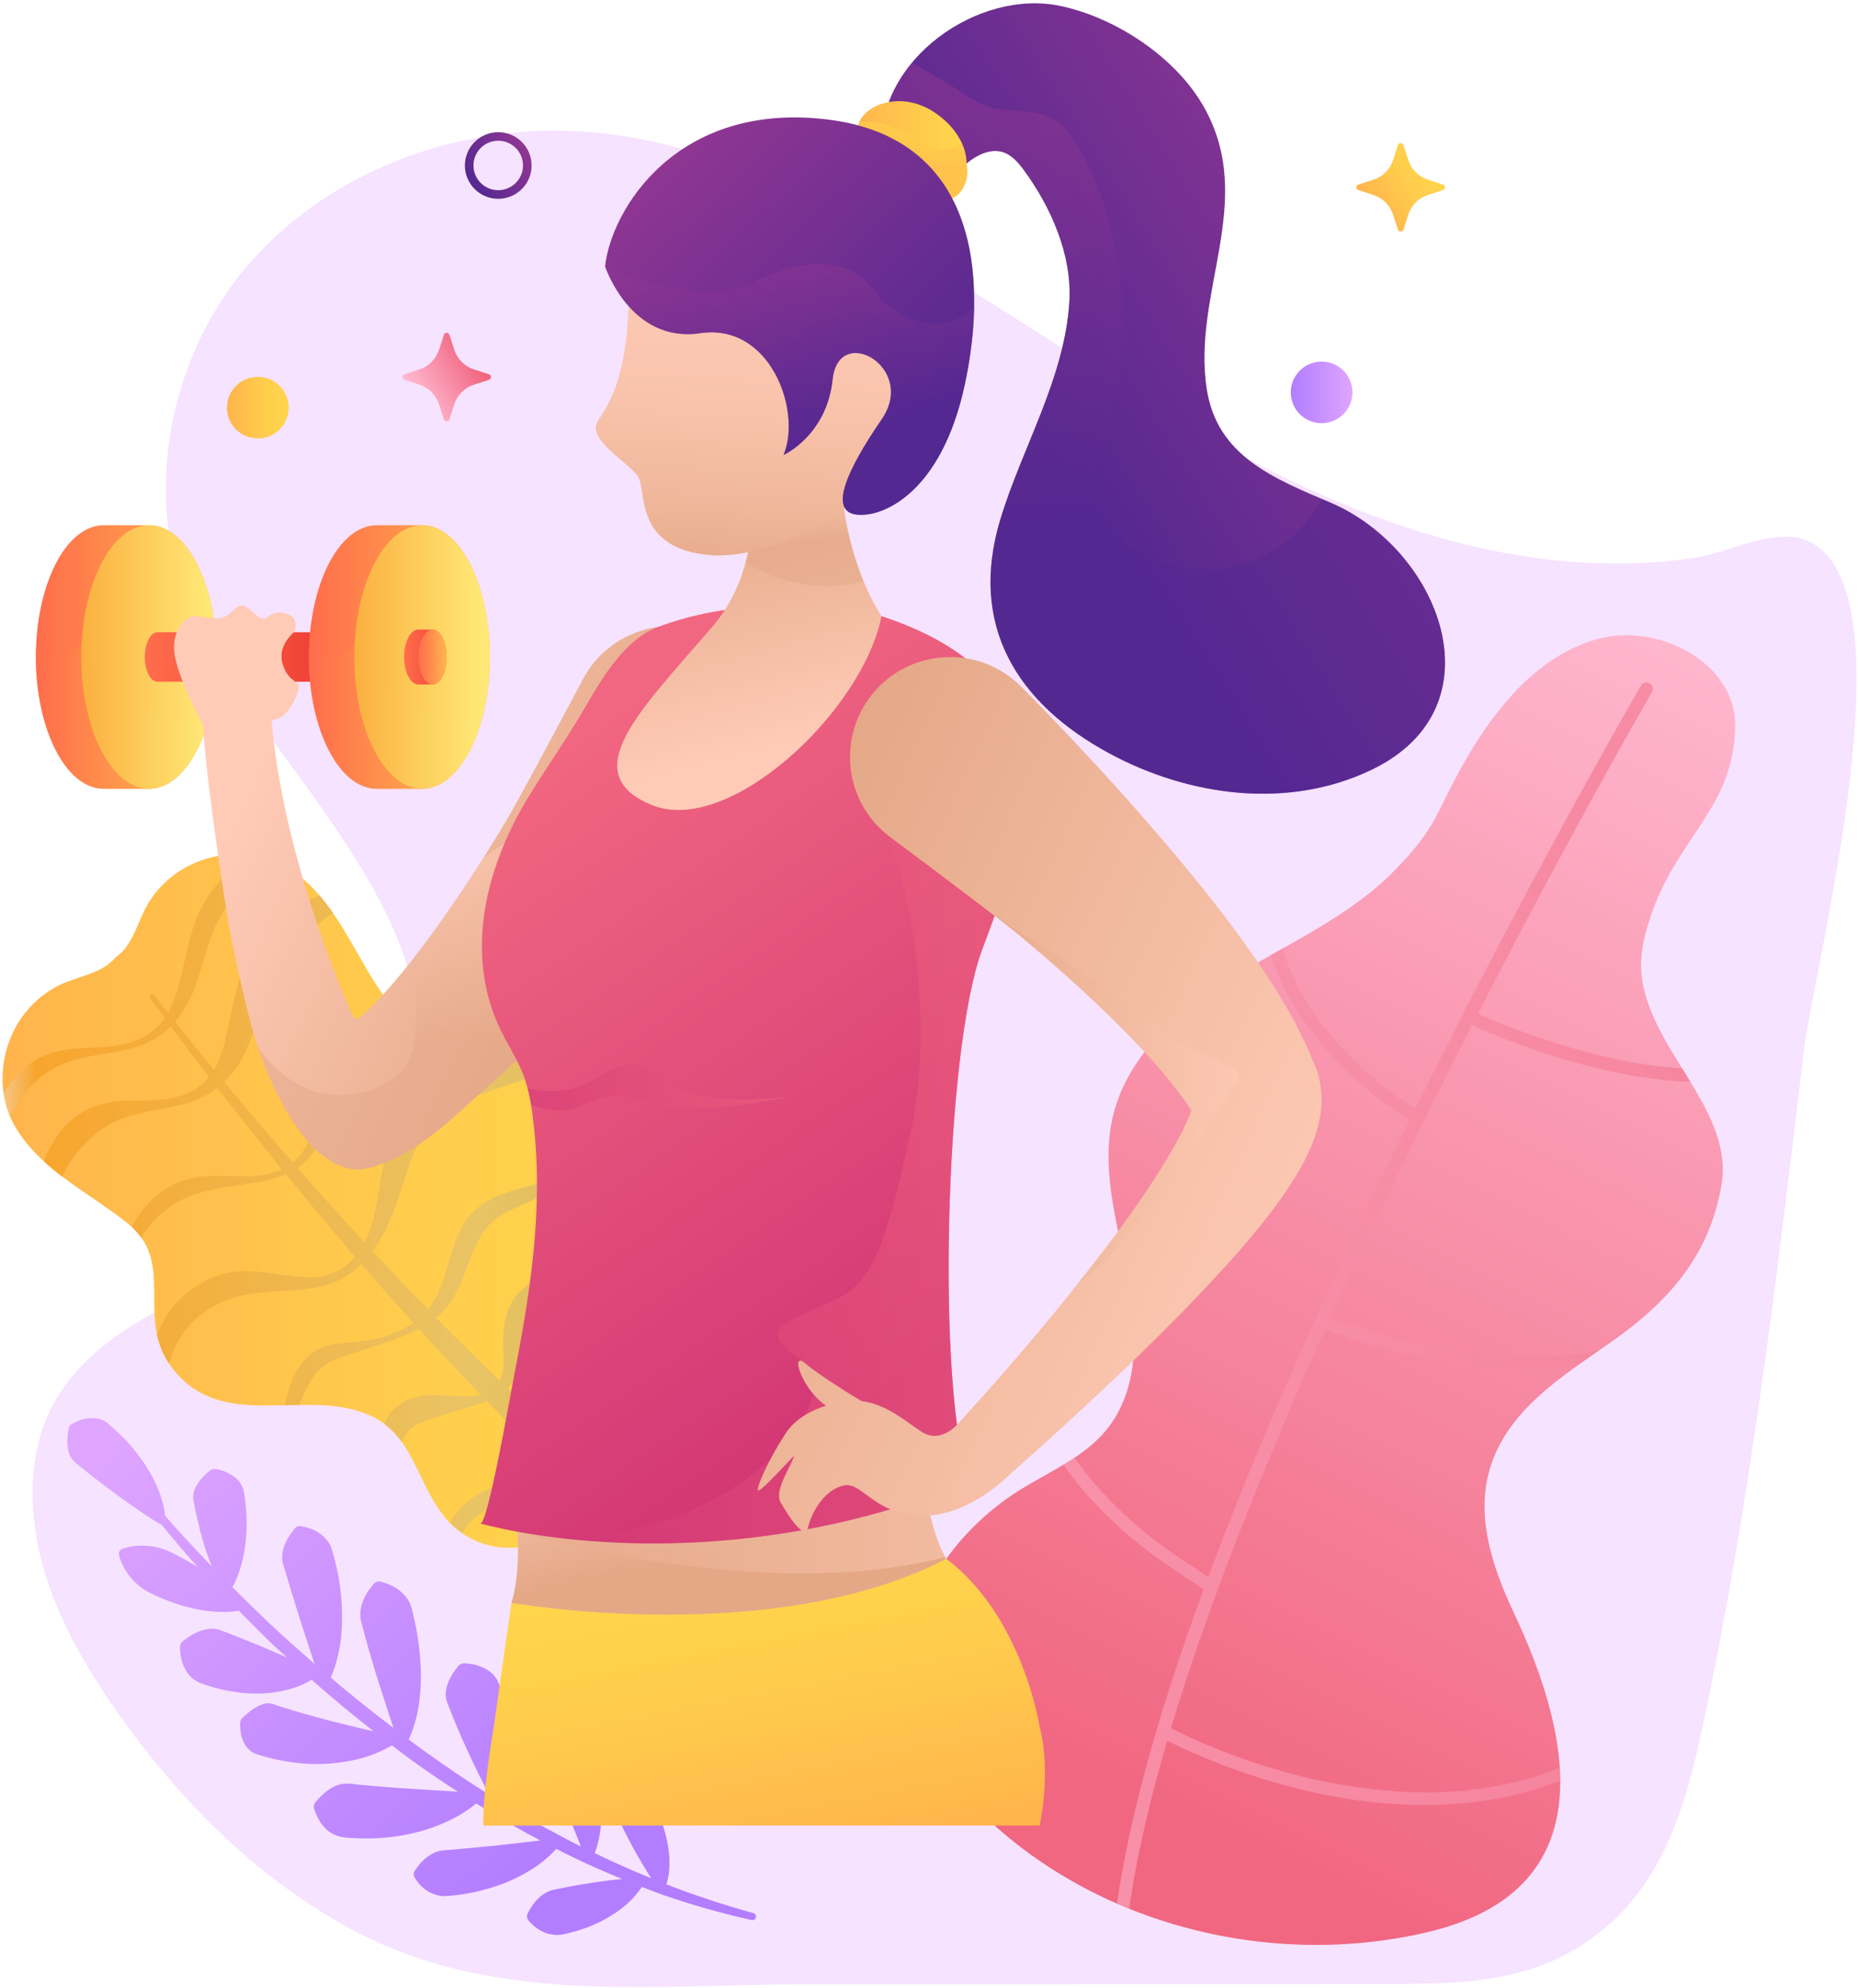 <svg width="486" height="520" viewBox="0 0 486 520" fill="none" xmlns="http://www.w3.org/2000/svg">
<g id="anim-set 1">
<g id="hero 1">
<g id="bottom-shape">
<path id="Vector 3" d="M337.098 125.442C299.192 107.142 265.388 81.454 228.693 60.841C206.442 48.346 182.626 37.571 157.244 34.819C123.189 31.13 87.026 43.438 64.776 69.439C42.525 95.429 36.315 135.04 52.419 165.219C74.67 206.946 138.291 257.905 94.739 309.334C67.896 341.024 7.458 339.43 8.543 392.057C8.961 412.201 18.802 430.959 30.377 447.466C46.23 470.059 66.091 490.266 90.199 503.73C127.917 524.791 168.954 519.08 210.387 519.059C261.286 519.028 312.175 518.997 363.074 518.965C376.548 518.955 390.355 518.893 402.984 514.193C412.22 510.754 420.517 504.866 426.81 497.3C437.905 483.961 442.246 466.422 445.826 449.456C457.932 391.994 464.873 333.594 471.782 275.288C474.547 251.996 501.39 151.557 471.886 141.126C463.839 138.281 452.046 144.44 444.052 145.753C432.05 147.722 419.797 147.837 407.711 146.649C383.133 144.21 359.234 136.134 337.098 125.442Z" fill="#F6E3FF"/>
</g>
<g id="yellow-leaf">
<path id="Vector 4" d="M99.509 259.229C92.433 248.828 87.726 236.052 77.3 228.32C69.357 222.442 58.389 221.994 49.643 226.34C45.124 228.58 41.335 232.029 38.736 236.354C35.981 240.94 34.917 247.192 30.262 250.402C26.682 254.768 20.347 255.321 15.546 257.686C11.027 259.916 7.27 263.408 4.661 267.722C-0.39 276.08 -0.839 287.022 4.379 295.411C11.246 306.426 23.603 312.147 33.414 320.036C46.877 330.874 34.113 345.766 46.334 359.418C58.555 373.069 77.279 364.555 92.934 368.859C108.588 373.163 107.931 387.169 117.136 397.84C135.484 416.609 160.782 391.859 160.782 391.859C160.782 391.859 187.562 368.703 170.321 348.913C160.417 338.878 146.39 338.388 143.374 322.464C140.357 306.53 150.377 288.596 137.748 275.319C125.13 262.022 109.225 273.506 99.509 259.229Z" fill="url(#paint0_linear)"/>
<path id="Vector 5" d="M197.226 414.628L197.164 414.586C181.728 405.041 167.253 393.702 153.299 381.77L148.728 377.737C149.041 377.154 149.364 376.56 149.667 375.976C151.671 372.058 153.654 368.598 156.586 366.191C159.498 363.742 163.297 362.397 167.294 360.761C169.288 359.938 171.344 359.073 173.337 358.02C173.921 357.718 174.506 357.406 175.09 357.072C174.621 355.634 173.995 354.206 173.16 352.779C170.644 353.821 168.014 354.717 165.322 355.707C163.287 356.478 161.189 357.291 159.133 358.427C157.087 359.542 155.063 360.928 153.33 362.658C151.598 364.377 150.178 366.399 149.208 368.556C148.206 370.682 147.674 372.881 147.079 374.965C146.985 375.32 146.859 375.653 146.765 375.997L142.967 372.641L132.885 363.2C132.874 363.189 132.864 363.179 132.854 363.168C134.064 361.855 134.993 360.282 135.661 358.698C136.611 356.489 137.216 354.248 137.707 352.174C138.228 350.1 138.573 348.141 139.23 346.62C139.877 345.067 140.702 344.087 141.735 343.4C142.727 342.67 143.979 342.274 145.753 341.941C147.496 341.597 149.636 341.42 151.973 340.951C153.142 340.721 154.374 340.409 155.605 339.929C156.002 339.773 156.378 339.585 156.753 339.408C153.935 337.71 151.264 335.948 149.03 333.656C147.642 333.677 146.15 333.708 144.501 333.916C143.259 334.083 141.933 334.364 140.587 334.875C139.241 335.386 137.884 336.146 136.757 337.157C136.465 337.397 136.172 337.637 135.901 337.887L135.16 338.762L134.45 339.648C134.221 339.95 134.075 340.284 133.887 340.596C133.125 341.868 132.687 343.202 132.342 344.463C131.038 349.558 131.925 353.737 131.622 357.604C131.518 358.854 131.225 360.063 130.683 361.126C128.074 358.646 125.506 356.113 122.949 353.581C119.985 350.621 116.979 347.703 114.068 344.692C115.717 343.327 117.23 341.69 118.357 339.846C119.735 337.668 120.684 335.334 121.551 333.083C123.252 328.581 124.734 324.266 127.239 321.234C128.46 319.702 130.015 318.524 131.904 317.43C133.793 316.367 135.922 315.46 138.103 314.46C139.69 313.731 141.318 312.959 142.883 312.001C142.946 310.896 143.029 309.781 143.134 308.666C141.13 309.52 138.938 310.083 136.736 310.698C134.461 311.323 132.092 311.98 129.723 313.011C127.364 314.001 124.932 315.585 123.106 317.711C121.279 319.816 120.048 322.234 119.171 324.6C118.284 326.965 117.647 329.3 117 331.54C115.769 335.625 114.485 339.367 111.949 342.493L103.579 333.822L97.463 327.247C99.175 324.881 100.563 322.307 101.763 319.671C105.061 312.428 106.459 304.925 109.496 298.86C111.031 295.837 112.972 293.388 115.456 291.481C117.94 289.564 120.935 288.105 124.202 286.844C127.468 285.573 130.996 284.489 134.607 283.269C136.433 282.655 138.218 282.029 140.117 281.248C140.597 281.039 141.078 280.8 141.547 280.581C140.597 278.747 139.366 276.986 137.748 275.287C137.634 275.172 137.519 275.068 137.404 274.953C135.838 275.381 134.231 275.766 132.551 276.162C128.919 277.006 125.162 277.892 121.352 279.226C117.574 280.581 113.692 282.446 110.352 285.343C108.672 286.75 107.19 288.47 105.948 290.252C104.706 292.054 103.725 293.972 102.921 295.889C101.325 299.745 100.417 303.612 99.77 307.374C99.436 309.249 99.154 311.115 98.872 312.949C98.59 314.752 98.246 316.544 97.807 318.295C97.213 320.608 96.44 322.901 95.365 325.017L94.134 323.693C90.961 320.338 87.934 316.846 84.835 313.428C82.455 310.813 80.128 308.145 77.801 305.477C79.888 304.018 81.693 302.121 83.081 299.985C86.411 294.879 87.694 289.084 89.761 284.176C90.825 281.717 92.005 279.487 93.727 277.694C95.438 275.881 97.369 274.203 99.623 272.755C102.838 270.577 106.428 268.701 110.029 266.585C108.046 266.085 106.146 265.345 104.362 264.157C101.784 265.345 99.196 266.637 96.659 268.211C94.113 269.784 91.681 271.817 89.677 274.255C87.58 276.683 86.244 279.653 85.273 282.457C84.292 285.291 83.635 288.094 82.988 290.814C82.33 293.534 81.735 296.202 80.639 298.63C79.71 300.725 78.375 302.642 76.59 304.091C76.277 303.737 75.964 303.382 75.651 303.028C69.9 296.421 64.223 289.762 58.618 283.03C58.816 282.842 59.036 282.665 59.234 282.467C61.519 280.101 63.346 277.267 64.609 274.37C65.924 271.473 66.769 268.524 67.656 265.72C68.533 262.917 69.43 260.228 70.495 257.8C71.58 255.455 72.906 253.194 74.43 251.037C77.498 246.722 81.412 242.835 85.952 239.688C86.338 239.417 86.745 239.157 87.141 238.886C86.025 237.271 84.835 235.707 83.562 234.228C83.395 234.3 83.228 234.353 83.061 234.436C80.138 235.728 77.32 237.323 74.795 239.334C72.259 241.324 69.879 243.575 67.896 246.191C65.924 248.807 64.254 251.704 63.085 254.851C61.968 257.936 61.311 260.989 60.695 263.907C60.09 266.835 59.495 269.639 58.848 272.338C58.159 275.005 57.376 277.569 55.999 279.841C52.565 275.683 49.173 271.494 45.812 267.283C47.774 265.022 49.33 262.396 50.425 259.697C51.615 256.831 52.44 253.913 53.275 251.079C54.12 248.254 54.955 245.503 56.03 242.96C57.147 240.491 58.514 238.115 60.121 235.884C63.137 231.716 66.957 228.037 71.319 225.088C69.451 224.39 67.5 223.9 65.517 223.65C64.431 224.359 63.377 225.109 62.375 225.922C59.933 227.891 57.658 230.101 55.748 232.654C53.849 235.197 52.231 237.99 51.093 241.001C49.987 243.982 49.277 246.962 48.62 249.87C47.962 252.777 47.347 255.612 46.574 258.342C45.906 260.645 45.092 262.875 43.923 264.907C42.723 263.386 41.492 261.875 40.302 260.343L40.291 260.333C40.083 260.062 39.697 260.009 39.415 260.207C39.133 260.416 39.07 260.812 39.269 261.093C40.521 262.823 41.805 264.532 43.068 266.262C41.554 268.43 39.54 270.326 37.077 271.514C34.52 272.765 31.65 273.401 28.738 273.713C25.816 274.005 22.841 274.036 19.784 274.297C16.747 274.557 13.542 275.131 10.578 276.61C7.625 278.08 5.12 280.289 3.169 282.832C2.344 283.874 1.634 284.989 0.977 286.125C1.29 288.136 1.822 290.116 2.615 292.013C4.985 287.24 8.397 283.061 12.655 280.31C17.101 277.361 23.071 276.277 28.957 275.349C31.911 274.849 34.917 274.276 37.787 273.098C40.323 272.035 42.681 270.462 44.675 268.482C47.962 272.932 51.292 277.35 54.652 281.727C53.421 283.238 51.907 284.562 50.123 285.479C47.639 286.75 44.8 287.386 41.899 287.646C38.997 287.928 36.002 287.792 32.881 287.938C29.782 288.094 26.421 288.501 23.28 290.012C20.138 291.481 17.508 293.795 15.505 296.442C13.772 298.682 12.436 301.163 11.445 303.747C12.968 305.154 14.576 306.477 16.246 307.738C16.308 307.603 16.371 307.467 16.444 307.332C17.665 304.925 19.126 302.674 20.796 300.683C22.497 298.714 24.355 296.984 26.39 295.546C28.425 294.107 30.878 292.94 33.602 292.065C36.326 291.179 39.258 290.596 42.233 290.064C45.197 289.522 48.234 288.949 51.177 287.792C53.17 287 55.08 285.906 56.833 284.551C62.187 291.471 67.625 298.328 73.135 305.123C73.334 305.373 73.542 305.612 73.741 305.863C71.977 306.675 70.036 307.196 68.063 307.447C62.532 308.166 56.854 306.978 50.801 308.061C43.548 309.427 37.609 314.595 34.457 320.942C35.438 321.849 36.252 322.776 36.931 323.735C40.365 318.128 45.698 313.939 51.793 312.178C56.813 310.604 62.647 310.094 68.314 309.062C70.505 308.635 72.707 308.061 74.795 307.144C77.164 310.062 79.533 312.991 81.965 315.867C84.96 319.41 87.872 323.016 90.93 326.496L92.881 328.747C90.805 331.228 88.018 333.051 84.845 333.729C81.37 334.51 77.707 334.031 74.012 333.489C70.307 332.947 66.404 332.218 62.156 332.603C57.877 333.01 53.755 334.646 50.311 337.157C46.846 339.638 43.976 342.951 42.107 346.766C41.721 347.558 41.377 348.37 41.085 349.194C41.627 351.695 42.577 354.196 44.216 356.676C44.894 354.144 45.927 351.768 47.294 349.652C49.089 346.891 51.469 344.535 54.183 342.722C56.917 340.93 59.944 339.627 63.116 338.887C66.341 338.168 70.015 337.908 73.824 337.689C77.634 337.449 81.61 337.23 85.461 336.105C88.895 335.125 92.015 333.166 94.51 330.644L100.02 337.022L108.129 346.036C105.531 347.87 102.462 349.183 99.31 349.975C97.035 350.559 94.687 350.851 92.339 351.08C90.011 351.32 87.559 351.382 84.939 352.237C83.645 352.654 82.34 353.352 81.234 354.248C80.117 355.134 79.199 356.197 78.437 357.312C76.913 359.552 75.995 361.96 75.306 364.315C74.983 365.399 74.732 366.493 74.482 367.566C75.734 367.535 76.997 367.504 78.26 367.493C78.521 366.878 78.782 366.264 79.032 365.649C79.94 363.554 80.921 361.564 82.132 359.917C83.374 358.281 84.73 357.041 86.536 356.155C88.341 355.228 90.627 354.592 92.923 353.81L99.78 351.538C103.078 350.444 106.407 349.298 109.57 347.62C112.565 351.007 115.727 354.269 118.816 357.583C121.071 359.99 123.335 362.376 125.631 364.753C125.224 364.857 124.807 364.961 124.379 365.023C120.288 365.722 116.019 364.565 111.323 365.013C108.996 365.253 106.397 365.93 104.028 367.764C102.389 369.004 101.22 370.693 100.458 372.422C102.306 373.798 103.798 375.403 105.082 377.174C105.165 376.987 105.238 376.779 105.322 376.601C106.073 375.049 106.981 373.923 108.088 373.194C109.194 372.495 110.78 371.86 112.617 371.234C116.312 369.963 120.664 368.608 124.932 367.42C125.757 367.181 126.592 366.889 127.427 366.587C127.781 366.941 128.115 367.306 128.47 367.65L138.301 377.55L143.561 382.531C142.674 383.542 141.62 384.407 140.43 385.053C136.725 387.085 132.342 387.679 128.157 389.367C126.059 390.211 123.993 391.347 122.146 392.91C121.206 393.661 120.361 394.567 119.578 395.505C118.858 396.422 118.263 397.423 117.804 398.465C118.827 399.445 119.87 400.309 120.924 401.039C121.018 400.862 121.112 400.664 121.217 400.487C121.707 399.695 122.229 398.965 122.855 398.319C123.513 397.652 124.212 397.006 124.984 396.433C126.519 395.276 128.23 394.234 130.025 393.181C133.615 391.035 137.529 388.877 141.286 386.47C142.518 385.657 143.635 384.667 144.668 383.594L148.446 387.168C162.17 399.778 176.489 411.867 192.206 422.381C192.248 422.413 192.3 422.444 192.342 422.475C194.513 423.82 197.352 423.153 198.698 420.985C200.065 418.817 199.397 415.972 197.226 414.628Z" fill="url(#paint1_linear)"/>
</g>
<g id="pink-leaf">
<path id="Vector 6" d="M395.918 421.747C390.574 410.419 386.275 397.663 389.343 385.523C393.444 369.297 408.577 360.053 421.394 351.07C436.172 340.712 447.12 328.686 450.293 309.98C453.81 289.273 428.95 272.912 429.273 251.903C429.346 247.14 430.745 242.503 432.362 238.022C439.313 218.742 453.904 210.458 453.862 189.584C453.831 173.369 433.907 162.937 418.2 167.074C402.503 171.212 391.305 184.988 383.227 199.046C375.149 213.105 376.443 215.564 365.193 227.267C353.618 239.303 337.932 246.296 323.624 254.925C309.326 263.553 295.33 275.246 291.249 291.43C287.784 305.175 292.095 319.494 294.85 333.406C297.605 347.308 298.346 363.2 289.319 374.132C283.599 381.062 274.958 384.72 267.297 389.41C248.272 401.061 233.619 423.247 238.419 445.007C240.914 456.293 248.209 465.943 256.454 474.04C286.647 503.678 332.62 515.058 373.531 505.376C418.461 494.726 412.262 456.386 395.918 421.747Z" fill="url(#paint2_linear)"/>
<path id="Vector 7" opacity="0.5" d="M314.847 415.734C314.032 415.15 312.874 414.4 311.517 413.514C303.836 408.533 289.225 399.028 278.193 383.115C279.174 382.532 280.134 381.927 281.074 381.292C291.75 396.663 305.913 405.865 313.354 410.69C314.398 411.367 315.306 411.951 316.057 412.472C326.984 383.147 341.397 349.778 359.265 312.46C362.427 305.853 365.6 299.34 368.752 292.962C362.886 289.408 340.228 274.36 332.474 249.818C333.476 249.256 334.467 248.693 335.469 248.13C342.566 271.692 364.326 286.324 370.244 289.94C374.46 281.426 378.635 273.172 382.695 265.262C382.705 265.252 382.705 265.231 382.705 265.221C382.716 265.2 382.726 265.179 382.737 265.158C408.056 215.783 428.939 179.819 429.211 179.35C429.68 178.548 430.703 178.277 431.507 178.746C432.31 179.215 432.582 180.236 432.112 181.039C431.58 181.945 411.375 216.835 386.567 265.179C392.944 268.034 417 278.164 440.013 279.467C440.733 280.634 441.453 281.801 442.162 282.978C434.199 282.739 425.339 281.384 415.612 278.893C401.251 275.225 389.197 270.056 385.022 268.18C373.124 291.472 360.246 317.712 348.024 344.703C355.674 347.6 387.965 358.751 418.19 353.269C416.155 354.676 414.098 356.104 412.053 357.573C408.337 357.979 404.486 358.198 400.51 358.198C395.584 358.198 390.47 357.886 385.189 357.25C366.81 355.051 351.5 349.622 346.647 347.756C330.762 383.053 316.099 419.464 306.278 452.083C311.267 454.636 330.877 464.067 355.048 467.527C374.899 470.372 392.589 468.652 407.993 462.431C408.066 463.567 408.097 464.703 408.108 465.818C397.243 470.028 385.325 472.164 372.519 472.164C366.716 472.164 360.726 471.726 354.579 470.851C330.804 467.454 311.288 458.366 305.318 455.355C300.695 471.112 297.24 485.93 295.393 499.238C294.318 498.801 293.243 498.363 292.178 497.894C295.32 475.718 302.876 448.289 314.847 415.734Z" fill="url(#paint3_linear)"/>
</g>
<g id="pink-star">
<path id="Vector 8" d="M105.781 97.899L109.684 96.638C112.137 95.846 114.057 93.928 114.84 91.49L116.103 87.592C116.332 86.884 117.334 86.884 117.564 87.592L118.827 91.49C119.62 93.939 121.54 95.856 123.982 96.638L127.886 97.899C128.595 98.128 128.595 99.128 127.886 99.358L123.982 100.619C121.53 101.411 119.609 103.328 118.827 105.767L117.564 109.664C117.334 110.373 116.332 110.373 116.103 109.664L114.84 105.767C114.047 103.318 112.126 101.4 109.684 100.619L105.781 99.358C105.071 99.128 105.071 98.128 105.781 97.899Z" fill="url(#paint4_linear)"/>
</g>
<g id="yellow-star">
<path id="Vector 9" d="M355.33 48.273L359.234 47.012C361.686 46.22 363.607 44.303 364.389 41.864L365.652 37.967C365.882 37.258 366.884 37.258 367.113 37.967L368.376 41.864C369.169 44.313 371.09 46.231 373.532 47.012L377.435 48.273C378.145 48.502 378.145 49.503 377.435 49.732L373.532 50.993C371.079 51.785 369.159 53.703 368.376 56.141L367.113 60.039C366.884 60.747 365.882 60.747 365.652 60.039L364.389 56.141C363.596 53.692 361.676 51.775 359.234 50.993L355.33 49.732C354.621 49.503 354.621 48.492 355.33 48.273Z" fill="url(#paint5_linear)"/>
</g>
<g id="purple-circle">
<path id="Vector 10" d="M130.328 52.004C135.139 52.004 139.053 48.096 139.053 43.292C139.053 38.488 135.139 34.58 130.328 34.58C125.516 34.58 121.603 38.488 121.603 43.292C121.603 48.096 125.516 52.004 130.328 52.004ZM130.328 36.81C133.907 36.81 136.809 39.717 136.809 43.281C136.809 46.856 133.897 49.753 130.328 49.753C126.748 49.753 123.847 46.845 123.847 43.281C123.836 39.717 126.748 36.81 130.328 36.81Z" fill="url(#paint6_linear)"/>
</g>
<g id="purple- round">
<path id="Vector 11" d="M345.697 110.696C341.242 110.696 337.63 107.089 337.63 102.64C337.63 98.191 341.242 94.585 345.697 94.585C350.153 94.585 353.765 98.191 353.765 102.64C353.765 107.089 350.153 110.696 345.697 110.696Z" fill="url(#paint7_linear)"/>
</g>
<g id="yelow-round">
<path id="yellow round" d="M67.437 114.687C62.981 114.687 59.369 111.081 59.369 106.632C59.369 102.183 62.981 98.576 67.437 98.576C71.892 98.576 75.504 102.183 75.504 106.632C75.504 111.081 71.892 114.687 67.437 114.687Z" fill="url(#paint8_linear)"/>
</g>
<g id="purple-leaf">
<path id="Vector 12" d="M197.059 500.437L197.039 500.426C189.326 498.3 181.738 495.779 174.287 492.913C174.986 490.86 175.143 488.723 175.111 486.681C175.038 484.263 174.652 481.939 174.057 479.709C173.452 477.479 172.69 475.322 171.74 473.258C171.323 472.206 170.665 471.247 169.622 470.507C168.557 469.778 167.252 469.173 165.113 469.048C164.414 469.007 163.788 469.361 163.454 469.913L163.412 469.976C162.306 471.768 161.992 473.113 161.898 474.332C161.815 475.541 162.118 476.562 162.608 477.479C163.495 479.376 164.466 481.22 165.447 483.054C166.438 484.888 167.503 486.681 168.578 488.473C169.152 489.422 169.736 490.349 170.321 491.308C165.332 489.286 160.417 487.098 155.574 484.743C156.649 481.866 157.139 478.823 157.306 475.822C157.442 472.362 157.119 468.934 156.503 465.588C155.856 462.264 154.969 459.002 153.779 455.865C153.257 454.271 152.537 452.75 151.201 451.499C149.834 450.269 148.174 449.175 145.315 448.727C144.626 448.623 143.958 448.946 143.624 449.519L143.582 449.592C142.121 452.02 141.777 453.844 141.662 455.574C141.589 457.272 142.059 458.721 142.685 460.117C143.77 462.962 144.97 465.776 146.108 468.6L149.594 477.083L151.963 483.013C151.952 483.013 151.942 483.002 151.932 483.002C150.116 482.116 148.331 481.189 146.567 480.209L141.234 477.354C138.343 475.697 135.463 474.05 132.613 472.331C133.772 469.278 134.273 466.089 134.471 462.941C134.649 459.336 134.346 455.793 133.772 452.322C133.187 448.862 132.29 445.496 131.131 442.224C130.557 440.588 130.109 438.9 128.595 437.649C127.134 436.388 125.151 435.325 121.54 435.086C120.862 435.044 120.236 435.336 119.839 435.826L119.787 435.899C117.543 438.681 116.854 440.682 116.635 442.495C116.531 443.402 116.625 444.215 116.844 444.975C117.094 445.726 117.428 446.455 117.7 447.195C118.837 450.155 120.09 453.073 121.394 455.97C122.667 458.877 124.045 461.753 125.496 464.661C126.278 466.224 127.061 467.798 127.886 469.403C122.01 465.734 116.259 461.858 110.655 457.783C109.382 456.887 108.14 455.938 106.887 455.001C108.421 451.885 109.183 448.498 109.653 445.184C110.196 441.338 110.175 437.535 109.903 433.793C109.622 430.042 109.048 426.363 108.181 422.757C107.795 420.944 107.399 419.131 106.052 417.578C104.727 416.036 102.974 414.608 99.623 413.733C98.945 413.556 98.256 413.785 97.818 414.275L97.776 414.316C95.511 416.859 94.75 418.881 94.374 420.788C94.196 421.736 94.207 422.632 94.332 423.487C94.468 424.341 94.76 425.165 94.958 426.009C95.814 429.354 96.795 432.668 97.776 435.972C98.757 439.275 99.843 442.568 100.907 445.861C101.565 447.883 102.233 449.894 102.911 451.978C97.317 447.758 91.848 443.371 86.505 438.827C87.84 435.794 88.623 432.595 89.082 429.385C89.573 425.717 89.594 422.028 89.302 418.391C89.02 414.754 88.394 411.169 87.465 407.657C87.235 406.782 87.006 405.896 86.724 405.031C86.411 404.177 85.941 403.353 85.294 402.613C83.958 401.134 82.132 399.768 78.646 399.206C78.061 399.112 77.498 399.352 77.153 399.779L76.913 400.081C74.847 402.655 74.106 404.562 73.876 406.355C73.563 408.157 74.231 409.637 74.68 411.211C75.588 414.348 76.569 417.474 77.54 420.611C78.51 423.747 79.523 426.895 80.587 430.094C81.14 431.793 81.704 433.502 82.299 435.252C79.209 432.564 76.152 429.865 73.135 427.093C68.929 423.226 64.838 419.235 60.81 415.181C62.093 412.764 62.907 410.315 63.492 407.834C64.129 405.062 64.452 402.269 64.504 399.487C64.546 396.705 64.4 393.922 63.93 391.171C63.795 389.785 63.408 388.43 62.302 387.232C61.759 386.638 61.06 386.075 60.163 385.575C59.213 385.085 58.242 384.606 56.698 384.293H56.687C55.998 384.158 55.32 384.345 54.819 384.752C52.45 386.669 51.573 388.149 50.937 389.566C50.363 390.973 50.488 392.213 50.791 393.432C51.229 395.902 51.824 398.362 52.46 400.842C53.118 403.322 53.89 405.813 54.84 408.324C55.017 408.783 55.205 409.252 55.393 409.721C51.208 405.427 47.127 401.019 43.193 396.507C42.859 393.599 41.972 390.848 40.824 388.274C39.509 385.387 37.818 382.73 35.918 380.27C34.019 377.801 31.89 375.56 29.573 373.528C28.999 373.017 28.415 372.496 27.799 372.027C27.162 371.579 26.421 371.246 25.576 371.089C23.854 370.787 21.787 370.839 18.823 372.465C18.343 372.726 18.03 373.194 17.957 373.695L17.884 374.153C17.394 377.3 17.634 379.135 18.228 380.573C18.771 382.073 19.94 382.751 20.994 383.626C23.092 385.356 25.263 387.023 27.444 388.691C29.625 390.358 31.869 391.984 34.196 393.61C36.524 395.246 38.893 396.892 41.659 398.56L41.69 398.58C41.846 398.674 42.013 398.705 42.18 398.726C45.27 402.551 48.463 406.282 51.74 409.939C51.052 409.512 50.363 409.074 49.663 408.668C48.411 407.98 47.18 407.272 45.896 406.636C44.633 405.969 43.349 405.344 41.94 404.969C40.542 404.573 39.06 404.312 37.432 404.302C35.814 404.27 34.092 404.437 32.057 405.114L32.026 405.125C31.316 405.354 30.93 406.104 31.128 406.813C32.266 410.857 34.395 413.222 36.774 415.129C37.985 416.046 39.3 416.755 40.678 417.349C42.034 417.995 43.433 418.547 44.842 419.068C47.67 420.1 50.624 420.882 53.702 421.319C56.51 421.705 59.401 421.83 62.459 421.319C65.193 424.112 67.938 426.895 70.745 429.604C72.144 430.948 73.584 432.241 75.014 433.554C74.607 433.377 74.179 433.179 73.772 433.001C71.121 431.845 68.554 430.719 65.997 429.708C63.44 428.677 60.904 427.645 58.326 426.676C57.053 426.144 55.727 425.79 54.047 426.176C52.367 426.52 50.53 427.197 47.9 429.229L47.868 429.26C47.326 429.688 47.044 430.334 47.065 430.98C47.18 434.252 48.056 436.201 49.142 437.743C50.269 439.223 51.688 440.088 53.264 440.546C56.343 441.651 59.568 442.37 62.855 442.766C66.153 443.131 69.514 443.079 72.854 442.516C75.818 441.953 78.761 441.109 81.495 439.39C86.766 444.037 92.182 448.539 97.724 452.864C96.106 452.499 94.53 452.156 92.975 451.76C89.782 450.968 86.682 450.259 83.645 449.404C80.608 448.55 77.602 447.758 74.659 446.799C73.918 446.58 73.177 446.361 72.457 446.111C71.716 445.892 71.038 445.538 70.224 445.549C68.575 445.58 66.769 446.341 63.701 449.06L63.502 449.238C63.043 449.644 62.814 450.217 62.803 450.78C62.793 455.011 64.17 456.991 65.725 458.169C66.519 458.742 67.447 458.95 68.335 459.221C69.232 459.492 70.13 459.742 71.027 459.971C74.649 460.816 78.333 461.357 82.048 461.41C85.753 461.503 89.479 461.097 93.08 460.274C96.367 459.534 99.561 458.283 102.504 456.553C104.445 458.033 106.376 459.502 108.348 460.93C112.085 463.608 115.904 466.182 119.766 468.684C114.13 468.287 108.839 468.037 103.641 467.652C100.27 467.391 96.962 467.152 93.675 466.808C90.324 466.36 87.381 465.828 82.591 471.31L82.549 471.362C82.09 471.883 81.975 472.591 82.184 473.196C84.501 480.074 88.696 480.772 92.579 480.793C96.503 481.074 100.448 480.855 104.309 480.241C108.171 479.657 111.959 478.594 115.56 477.083C118.754 475.728 121.812 474.04 124.556 471.737C125.986 472.623 127.406 473.519 128.846 474.373C132.927 476.843 137.091 479.188 141.297 481.429C139.408 481.658 137.592 481.898 135.755 482.075C132.655 482.429 129.639 482.783 126.612 483.065L117.616 483.898C116.113 483.992 114.631 484.034 113.16 484.847C111.678 485.649 110.217 486.775 108.578 489.224L108.494 489.338C108.119 489.901 108.129 490.61 108.463 491.152C110.05 493.736 111.813 494.82 113.556 495.497C114.433 495.831 115.31 495.966 116.176 495.997C117.042 495.997 117.898 495.872 118.754 495.799C122.187 495.455 125.579 494.705 128.877 493.663C132.175 492.642 135.379 491.224 138.354 489.422C140.994 487.869 143.415 485.899 145.513 483.627C147.131 484.451 148.748 485.284 150.387 486.056C154.426 488.025 158.548 489.797 162.702 491.495C161.554 491.61 160.437 491.746 159.331 491.871C156.795 492.183 154.363 492.569 151.932 492.965C149.51 493.371 147.131 493.861 144.741 494.34C143.551 494.611 142.434 495.205 141.328 496.112C140.232 497.081 139.157 498.29 138.093 500.395L138.03 500.51C137.717 501.114 137.821 501.823 138.228 502.323C139.773 504.199 141.297 505.064 142.789 505.637C144.271 506.148 145.732 506.262 147.11 506.023C149.855 505.46 152.558 504.657 155.146 503.542C157.734 502.438 160.218 501.01 162.504 499.259C164.56 497.717 166.397 495.799 167.9 493.58C169.601 494.236 171.291 494.893 173.003 495.518C180.716 498.248 188.606 500.437 196.569 502.24C197.091 502.354 197.613 502.031 197.727 501.51C197.853 501.083 197.55 500.583 197.059 500.437Z" fill="url(#paint9_linear)"/>
</g>
<g id="right-hand">
<path id="Vector 13" d="M9.378 171.858C9.378 152.818 17.31 137.395 27.099 137.395H38.997C48.786 137.395 56.718 152.829 56.718 171.858C56.718 190.897 48.786 206.32 38.997 206.32H27.099C22.486 206.32 18.291 202.892 15.139 197.275C13.542 194.43 12.217 191.022 11.246 187.218C10.046 182.602 9.378 177.381 9.378 171.858Z" fill="url(#paint10_linear)"/>
<path id="Vector 14" opacity="0.5" d="M9.378 171.858C9.378 171.066 9.399 170.284 9.419 169.513C9.576 169.784 10.964 171.858 15.107 171.858C19.532 171.858 21.401 168.221 21.401 168.221C22.34 172.577 35.667 196.149 41.376 206.008C40.593 206.216 39.8 206.331 38.986 206.331H27.089C22.476 206.331 18.28 202.902 15.128 197.285C13.531 194.44 12.206 191.033 11.235 187.229C10.046 182.602 9.378 177.381 9.378 171.858Z" fill="url(#paint11_linear)"/>
<path id="Vector 15" d="M38.997 206.32C29.21 206.32 21.276 190.891 21.276 171.858C21.276 152.824 29.21 137.395 38.997 137.395C48.784 137.395 56.718 152.824 56.718 171.858C56.718 190.891 48.784 206.32 38.997 206.32Z" fill="url(#paint12_linear)"/>
<path id="Vector 16" opacity="0.5" d="M54.913 187.031C52.022 198.452 45.989 206.32 38.997 206.32C29.207 206.32 21.275 190.887 21.275 171.858C21.275 170.628 21.307 169.419 21.369 168.221C25.711 175.766 37.473 192.346 54.913 187.031Z" fill="url(#paint13_linear)"/>
<path id="Vector 17" d="M41.199 165.386H80.785C82.622 165.386 84.114 168.283 84.114 171.858C84.114 175.432 82.622 178.329 80.785 178.329H41.199C39.362 178.329 37.87 175.432 37.87 171.858C37.88 168.283 39.362 165.386 41.199 165.386Z" fill="url(#paint14_linear)"/>
<path id="Vector 18" d="M98.517 137.395H110.415C120.204 137.395 128.136 152.829 128.136 171.858C128.136 190.897 120.204 206.32 110.415 206.32H98.517C88.727 206.32 80.796 190.887 80.796 171.858C80.796 152.818 88.727 137.395 98.517 137.395Z" fill="url(#paint15_linear)"/>
<path id="Vector 19" opacity="0.5" d="M80.837 169.555C81.077 169.94 82.507 171.858 86.504 171.858C90.929 171.858 92.798 168.221 92.798 168.221C93.737 172.577 107.075 196.16 112.784 206.018C112.011 206.216 111.229 206.331 110.425 206.331H98.527C88.738 206.331 80.806 190.897 80.806 171.868C80.795 171.086 80.806 170.315 80.837 169.555Z" fill="url(#paint16_linear)"/>
<path id="Vector 20" d="M92.693 171.858C92.693 190.897 100.625 206.32 110.415 206.32C120.204 206.32 128.136 190.887 128.136 171.858C128.136 152.818 120.204 137.395 110.415 137.395C100.625 137.395 92.693 152.818 92.693 171.858Z" fill="url(#paint17_linear)"/>
<path id="Vector 21" d="M109.403 164.677H113.139C115.174 164.677 116.834 167.898 116.834 171.858C116.834 175.828 115.185 179.038 113.139 179.038H109.403C107.368 179.038 105.708 175.818 105.708 171.858C105.708 167.887 107.368 164.677 109.403 164.677Z" fill="url(#paint18_linear)"/>
<path id="Vector 22" d="M109.454 171.858C109.454 175.828 111.103 179.038 113.149 179.038C115.184 179.038 116.843 175.818 116.843 171.858C116.843 167.887 115.194 164.677 113.149 164.677C111.103 164.677 109.454 167.887 109.454 171.858Z" fill="url(#paint19_linear)"/>
<path id="Vector 23" opacity="0.5" d="M126.33 187.031C123.439 198.452 117.407 206.32 110.414 206.32C100.625 206.32 92.693 190.887 92.693 171.858C92.693 170.628 92.724 169.419 92.797 168.221C97.129 175.766 108.891 192.346 126.33 187.031Z" fill="url(#paint20_linear)"/>
<path id="Vector 24" d="M45.604 170.618C44.956 164.136 49.068 160.905 51.229 161.113C53.389 161.332 57.063 162.385 59.234 161.103C61.394 159.821 62.26 157.299 64.64 158.883C67.019 160.467 68.105 162.843 70.046 161.332C71.987 159.821 73.72 160.04 75.88 160.905C78.04 161.77 77.174 165.157 77.174 165.157C77.174 165.157 72.613 168.533 73.834 173.317C75.056 178.1 78.051 178.121 78.166 179.486C78.28 180.851 75.557 187.906 71.705 188.24C71.507 188.386 71.278 188.521 71.037 188.657C74.461 227.423 92.485 266.19 92.485 266.19C92.954 266.305 93.403 266.388 93.841 266.471C96.774 263.876 99.895 260.604 102.89 257.124C106.365 253.07 109.778 248.693 113.086 244.139C119.703 235.02 126.028 225.329 132.018 215.356C135.243 210.009 144.532 192.637 152.464 177.683C159.414 164.584 175.863 159.863 188.72 167.293C202.215 175.088 205.941 192.867 196.704 205.414C194.471 208.446 192.634 210.927 191.695 212.146C184.17 222.036 176.457 231.8 168.411 241.408C160.333 250.996 152.067 260.5 143.019 269.702C138.5 274.308 133.772 278.831 128.679 283.249C119.213 291.44 111.938 299.715 99.874 304.415C97.567 305.311 95.136 306.093 92.673 305.853C82.507 304.863 74.951 291.691 70.923 282.739C70.641 282.113 70.38 281.519 70.13 280.936C65.767 270.734 63.502 259.427 61.206 248.849C58.107 234.551 52.794 193.554 53.212 189.855C53.222 189.845 46.261 177.089 45.604 170.618Z" fill="url(#paint21_linear)"/>
<path id="Vector 25" opacity="0.5" d="M70.129 280.936C69.127 278.581 68.24 276.153 67.426 273.704C81.349 294.671 105.186 285.855 107.826 275.308C109.58 268.305 108.974 257.332 108.86 249.745C110.279 247.911 111.688 246.046 113.076 244.139C117.647 237.844 122.062 231.269 126.341 224.526C129.326 222.286 132.018 220.504 133.772 219.545C139.345 216.533 147.068 244.41 152.725 250.444C153.935 251.736 154.676 253.966 155.073 256.8C151.169 261.157 147.172 265.46 142.998 269.702C138.479 274.308 133.751 278.831 128.658 283.249C119.192 291.44 111.917 299.715 99.853 304.415C97.546 305.311 95.115 306.093 92.652 305.853C82.486 304.863 74.93 291.691 70.902 282.739C70.641 282.113 70.38 281.509 70.129 280.936Z" fill="url(#paint22_linear)"/>
</g>
<g id="body">
<path id="Vector 26" d="M129.148 451.739L133.782 419.266C133.782 419.266 223.401 409.293 247.531 407.751C267.611 422.945 271.942 451.739 271.942 451.739C275.073 463.817 271.942 477.521 271.942 477.521H126.456C125.996 470.142 129.148 451.739 129.148 451.739Z" fill="url(#paint23_linear)"/>
<path id="Vector 27" d="M133.782 385.783C133.782 385.783 137.602 407.188 133.782 419.266C133.782 419.266 201.975 431.355 247.531 407.751C243.345 401.853 240.141 380.958 240.141 380.958C240.141 380.958 140.629 391.556 133.782 385.783Z" fill="url(#paint24_linear)"/>
<path id="Vector 28" opacity="0.5" d="M240.141 380.958C240.141 380.958 243.189 400.863 247.228 407.303C198.52 419.912 135.369 400.665 135.369 400.665C137.111 397.893 141.443 392.734 146.066 387.482C174.328 387.972 240.141 380.958 240.141 380.958Z" fill="url(#paint25_linear)"/>
<path id="Vector 29" d="M230.55 39.03C229.319 15.519 256.016 -3.072 277.525 1.586C292.116 4.744 307.771 15.103 315.076 28.285C328.654 52.796 311.758 76.483 315.65 101.755C318.364 119.418 333.393 125.223 348.108 131.517C376.61 143.721 392.892 184.905 358.806 201.329C336.993 211.844 311.016 208.311 290.206 197.077C265.837 183.925 253.365 163.458 261.641 135.936C267.225 117.345 278.6 98.774 279.728 78.713C280.406 66.573 274.885 54.13 267.84 44.522C266.358 42.5 264.615 40.457 262.205 39.749C258.917 38.779 255.452 40.593 252.801 42.76C250.15 44.928 247.739 47.585 244.515 48.753C239.15 50.701 232.481 47.241 230.989 41.739C230.738 40.864 230.603 39.957 230.55 39.03Z" fill="url(#paint26_linear)"/>
<path id="Vector 30" opacity="0.5" d="M244.681 19.959C251.475 23.606 256.193 28.661 264.125 28.879C271.211 29.067 276.492 29.932 280.729 36.32C289.204 49.086 300.632 81.475 288.097 116.073C276.043 149.338 328.07 163.02 345.843 130.569C346.595 130.892 347.346 131.215 348.097 131.538C376.6 143.741 392.881 184.926 358.795 201.35C336.982 211.864 311.006 208.332 290.195 197.098C265.826 183.946 253.354 163.479 261.63 135.957C267.214 117.365 278.59 98.795 279.717 78.734C280.395 66.594 274.874 54.151 267.83 44.542C266.348 42.521 264.605 40.478 262.194 39.769C258.906 38.8 255.441 40.614 252.79 42.781C250.14 44.949 247.729 47.606 244.504 48.773C239.139 50.722 232.47 47.262 230.978 41.76C230.738 40.874 230.602 39.967 230.55 39.05C230.112 30.62 233.264 22.825 238.482 16.509C240.757 17.479 243.721 19.448 244.681 19.959Z" fill="url(#paint27_linear)"/>
<path id="Vector 31" d="M252.79 42.771C252.79 42.771 253.364 35.726 244.911 29.723C236.468 23.721 226.897 26.941 224.779 31.891C222.66 36.841 224.737 42.375 237.334 49.784C249.941 57.194 254.095 48.315 252.79 42.771Z" fill="url(#paint28_linear)"/>
<path id="Vector 32" opacity="0.5" d="M224.779 31.891C224.779 31.881 224.789 31.881 224.789 31.87C232.877 30.984 239.108 36.82 244.639 38.8C247.906 39.967 250.077 38.581 251.392 37.05C252.978 40.301 252.79 42.771 252.79 42.771C254.095 48.304 249.941 57.183 237.334 49.784C224.737 42.375 222.66 36.841 224.779 31.891Z" fill="url(#paint29_linear)"/>
<path id="Vector 33" d="M230.582 161.166C230.582 161.166 200.295 153.391 172.126 164C163.662 167.189 157.755 176.891 153.497 184.269C148.738 192.512 143.311 200.203 138.353 208.259C127.186 226.402 121.185 249.443 131.006 269.556C132.895 273.422 135.306 277.038 136.851 281.061C138.426 285.136 139.063 289.492 139.564 293.827C142.215 317.024 138.531 339.211 134.064 362.023C133.594 364.43 127.635 398.518 125.683 398.518C125.683 398.518 184.306 415.723 253.49 387.596C244.921 363.753 247.05 275.225 256.84 248.568C266.64 221.9 285.76 179.288 230.582 161.166Z" fill="url(#paint30_linear)"/>
<path id="Vector 34" d="M196.016 122.482C196.016 122.482 201.14 146.597 186.487 163.729C168.171 185.145 150.105 202.152 170.394 210.541C190.682 218.92 225.687 185.968 230.582 161.166C222.264 148.243 219.049 129.496 220.26 119.012C213.779 116.917 196.016 122.482 196.016 122.482Z" fill="url(#paint31_linear)"/>
<path id="Vector 35" opacity="0.5" d="M220.187 119.992C219.477 128.245 221.283 140.907 225.896 152.047C212.579 155.621 201.411 150.953 195.055 147.097C197.675 137.322 196.882 128.235 196.339 124.41C202.33 122.816 213.695 121.273 220.187 119.992Z" fill="url(#paint32_linear)"/>
<path id="Vector 36" d="M246.508 61.195C246.508 61.195 241.874 37.852 213.267 36.393C184.671 34.934 164.57 53.171 164.57 72.138C164.57 91.104 162.525 101.213 156.492 109.956C153.069 114.927 164.57 121.002 166.887 124.65C169.204 128.297 165.708 143.554 185.777 145.211C205.857 146.889 256.297 124.087 246.508 61.195Z" fill="url(#paint33_linear)"/>
<path id="Vector 37" d="M158.277 69.678C158.277 69.678 164.894 89.874 183.178 87.154C201.463 84.435 209.802 107.455 204.96 119.012C204.96 119.012 216.242 113.958 217.797 99.201C219.352 84.445 239.974 96.096 230.634 109.685C221.293 123.285 217.056 133.383 223.652 134.55C230.247 135.717 246.111 129.496 252.331 100.754C258.552 72.013 255.462 35.882 216.2 31.224C176.948 26.566 159.832 54.922 158.277 69.678Z" fill="url(#paint34_linear)"/>
<path id="Vector 38" opacity="0.5" d="M197.623 73.607C214.113 65.645 224.007 69.22 228.953 76.348C233.232 82.527 246.362 89.301 254.815 80.162C254.701 87.102 253.772 94.116 252.331 100.744C246.111 129.485 230.248 135.707 223.652 134.539C217.056 133.372 221.303 123.274 230.634 109.675C239.974 96.075 219.352 84.424 217.797 99.191C216.242 113.947 204.96 119.002 204.96 119.002C209.802 107.444 201.463 84.435 183.179 87.154C164.894 89.874 158.277 69.678 158.277 69.678C158.277 69.678 181.133 81.569 197.623 73.607Z" fill="url(#paint35_linear)"/>
<path id="Vector 39" opacity="0.5" d="M210.616 356.604C200.034 349.257 201.14 347.694 213.413 342.254C225.687 336.804 229.329 336.356 237.96 297.308C246.602 258.259 232.846 218.94 232.846 218.94C239.16 213.574 253.312 216.887 265.868 221.535C263.509 231.248 259.762 240.616 256.84 248.568C247.04 275.225 244.911 363.753 253.49 387.596C208.873 405.729 168.661 405.021 145.711 402.228C196.235 401.811 221.199 363.951 210.616 356.604Z" fill="url(#paint36_linear)"/>
<path id="Vector 40" opacity="0.5" d="M151.712 289.419C148.028 291.013 143.436 290.555 138.927 289.054C138.687 287.605 138.395 286.167 138.03 284.75C141.912 285.542 146.16 285.73 150.376 284.604C156.826 282.895 161.001 276.663 168.254 278.862C168.901 279.06 169.538 279.31 170.143 279.633C172.825 281.071 174.735 283.489 177.501 284.812C181.415 286.688 185.975 287.178 190.254 287.459C196.986 287.762 205.711 287.053 205.711 287.053C205.711 287.053 183.596 291.743 173.159 289.314C162.723 286.897 162.754 284.635 151.712 289.419Z" fill="url(#paint37_linear)"/>
</g>
<g id="left-hand">
<path id="Vector 41" d="M198.207 389.483C198.573 387.513 201.203 381.552 205.482 374.976C208.247 370.725 213.027 368.64 216.064 367.702C209.552 363.263 206.64 353.217 210.616 356.604C215.062 360.397 225.28 366.452 225.28 366.452C225.29 366.473 225.301 366.483 225.311 366.504C231.917 367.286 237 371.902 241.123 374.56C246.487 378.009 251.152 371.777 251.152 371.777C254.429 368.223 257.758 364.503 261.004 360.804C264.26 357.094 267.485 353.352 270.658 349.59C276.993 342.035 283.172 334.376 289.058 326.622C294.944 318.9 300.538 310.949 305.287 303.102C307.624 299.204 309.774 295.234 311.162 291.784C311.34 291.347 311.507 290.909 311.653 290.482C309.534 287.189 306.779 283.614 303.794 280.113C300.319 276.059 296.509 272.015 292.523 268.055C284.528 260.114 275.908 252.382 266.964 244.941C262.163 240.939 246.414 229.091 232.846 218.961C220.949 210.093 218.82 193.127 228.15 181.591C237.95 169.482 256.109 168.554 267.099 179.601C269.761 182.268 271.921 184.467 272.985 185.582C281.606 194.534 290.091 203.642 298.346 213.063C306.591 222.504 314.721 232.134 322.424 242.471C326.275 247.64 330.032 252.997 333.612 258.708C337.17 264.46 340.604 270.483 343.516 277.726L342.702 276.173C344.069 278.549 344.862 280.998 345.259 283.135C345.666 285.292 345.718 287.157 345.645 288.783C345.478 292.045 344.852 294.421 344.215 296.505C342.879 300.601 341.314 303.55 339.738 306.311C336.565 311.73 333.236 316.139 329.844 320.401C323.06 328.832 315.942 336.314 308.793 343.692C301.623 351.029 294.297 358.073 286.887 364.993C279.487 371.954 272.046 378.676 264.365 385.45C264.365 385.45 253.636 396.746 241.123 396.465C228.609 396.183 225.572 387.607 220.813 388.555C216.054 389.503 212.537 394.808 211.357 399.539C210.314 403.739 204.699 393.86 204.24 393.099C202.33 389.931 206.922 383.709 207.725 380.771C203.019 385.658 197.832 391.452 198.207 389.483Z" fill="url(#paint38_linear)"/>
<path id="Vector 42" opacity="0.5" d="M281.804 335.939C281.794 335.939 281.794 335.949 281.783 335.949C284.246 332.854 286.689 329.738 289.068 326.612C294.954 318.89 300.548 310.938 305.297 303.091C307.635 299.194 309.785 295.223 311.173 291.774C311.35 291.336 311.517 290.898 311.663 290.471C309.545 287.178 306.789 283.604 303.805 280.102C300.329 276.048 296.52 272.005 292.533 268.045C284.539 260.104 275.918 252.371 266.974 244.931C265.554 243.753 263.175 241.877 260.19 239.574C260.19 239.574 296.989 262.73 304.243 269.535C311.496 276.33 327.381 278.226 323.603 283.135C319.814 288.033 297.887 324.548 281.804 335.939Z" fill="url(#paint39_linear)"/>
</g>
</g>
</g>
<defs>
<linearGradient id="paint0_linear" x1="176.119" y1="314.151" x2="0.668" y2="314.151" gradientUnits="userSpaceOnUse">
<stop offset="0.013" stop-color="#FFD54C"/>
<stop offset="0.377" stop-color="#FFCD4C"/>
<stop offset="0.957" stop-color="#FFB64C"/>
<stop offset="1" stop-color="#FFB44C"/>
</linearGradient>
<linearGradient id="paint1_linear" x1="199.417" y1="323.411" x2="0.991" y2="323.411" gradientUnits="userSpaceOnUse">
<stop offset="0.013" stop-color="#CCAD48"/>
<stop offset="0.377" stop-color="#E9C465"/>
<stop offset="0.957" stop-color="#F8A52C"/>
<stop offset="1" stop-color="#F6C683"/>
</linearGradient>
<linearGradient id="paint2_linear" x1="289.321" y1="502.992" x2="463.029" y2="156.524" gradientUnits="userSpaceOnUse">
<stop offset="0.074" stop-color="#F16680"/>
<stop offset="0.991" stop-color="#FFBBD2"/>
</linearGradient>
<linearGradient id="paint3_linear" x1="492.958" y1="275.719" x2="249.096" y2="429.686" gradientUnits="userSpaceOnUse">
<stop offset="0.074" stop-color="#F16680"/>
<stop offset="0.991" stop-color="#FFBBD2"/>
</linearGradient>
<linearGradient id="paint4_linear" x1="125.227" y1="93.348" x2="108.459" y2="103.935" gradientUnits="userSpaceOnUse">
<stop offset="0.074" stop-color="#F16680"/>
<stop offset="0.991" stop-color="#FFBBD2"/>
</linearGradient>
<linearGradient id="paint5_linear" x1="374.775" y1="43.716" x2="358.007" y2="54.303" gradientUnits="userSpaceOnUse">
<stop offset="0.013" stop-color="#FFD54C"/>
<stop offset="0.377" stop-color="#FFCD4C"/>
<stop offset="0.957" stop-color="#FFB64C"/>
<stop offset="1" stop-color="#FFB44C"/>
</linearGradient>
<linearGradient id="paint6_linear" x1="137.701" y1="38.644" x2="122.957" y2="47.953" gradientUnits="userSpaceOnUse">
<stop stop-color="#8F3692"/>
<stop offset="1" stop-color="#542891"/>
</linearGradient>
<linearGradient id="paint7_linear" x1="353.764" y1="102.644" x2="337.629" y2="102.644" gradientUnits="userSpaceOnUse">
<stop offset="0.003" stop-color="#DFA5FF"/>
<stop offset="1" stop-color="#B27DFF"/>
</linearGradient>
<linearGradient id="paint8_linear" x1="75.5" y1="106.63" x2="59.365" y2="106.63" gradientUnits="userSpaceOnUse">
<stop offset="0.013" stop-color="#FFD54C"/>
<stop offset="0.377" stop-color="#FFCD4C"/>
<stop offset="0.957" stop-color="#FFB64C"/>
<stop offset="1" stop-color="#FFB44C"/>
</linearGradient>
<linearGradient id="paint9_linear" x1="32" y1="372.674" x2="141.61" y2="490.35" gradientUnits="userSpaceOnUse">
<stop offset="0.003" stop-color="#DFA5FF"/>
<stop offset="1" stop-color="#B27DFF"/>
</linearGradient>
<linearGradient id="paint10_linear" x1="56.722" y1="171.858" x2="9.376" y2="171.858" gradientUnits="userSpaceOnUse">
<stop offset="0.02" stop-color="#FFB44C"/>
<stop offset="1" stop-color="#FF6D4C"/>
</linearGradient>
<linearGradient id="paint11_linear" x1="41.385" y1="187.272" x2="9.375" y2="187.272" gradientUnits="userSpaceOnUse">
<stop offset="0.02" stop-color="#FFB44C"/>
<stop offset="1" stop-color="#FF6D4C"/>
</linearGradient>
<linearGradient id="paint12_linear" x1="56.722" y1="171.858" x2="21.278" y2="171.858" gradientUnits="userSpaceOnUse">
<stop offset="0.069" stop-color="#FFE876"/>
<stop offset="1" stop-color="#FBB040"/>
</linearGradient>
<linearGradient id="paint13_linear" x1="54.913" y1="187.272" x2="21.278" y2="187.272" gradientUnits="userSpaceOnUse">
<stop offset="0.069" stop-color="#FFE876"/>
<stop offset="1" stop-color="#FBB040"/>
</linearGradient>
<linearGradient id="paint14_linear" x1="84.121" y1="171.859" x2="37.875" y2="171.859" gradientUnits="userSpaceOnUse">
<stop offset="0.02" stop-color="#EF4136"/>
<stop offset="1" stop-color="#FF6D4C"/>
</linearGradient>
<linearGradient id="paint15_linear" x1="128.139" y1="171.858" x2="80.792" y2="171.858" gradientUnits="userSpaceOnUse">
<stop offset="0.02" stop-color="#FFB44C"/>
<stop offset="1" stop-color="#FF6D4C"/>
</linearGradient>
<linearGradient id="paint16_linear" x1="112.777" y1="187.272" x2="80.792" y2="187.272" gradientUnits="userSpaceOnUse">
<stop offset="0.02" stop-color="#FFB44C"/>
<stop offset="1" stop-color="#FF6D4C"/>
</linearGradient>
<linearGradient id="paint17_linear" x1="128.139" y1="171.858" x2="92.695" y2="171.858" gradientUnits="userSpaceOnUse">
<stop offset="0.069" stop-color="#FFE876"/>
<stop offset="1" stop-color="#FBB040"/>
</linearGradient>
<linearGradient id="paint18_linear" x1="116.837" y1="171.858" x2="105.712" y2="171.858" gradientUnits="userSpaceOnUse">
<stop offset="0.02" stop-color="#EF4136"/>
<stop offset="1" stop-color="#FF6D4C"/>
</linearGradient>
<linearGradient id="paint19_linear" x1="116.836" y1="171.858" x2="109.45" y2="171.858" gradientUnits="userSpaceOnUse">
<stop offset="0.02" stop-color="#FFB44C"/>
<stop offset="1" stop-color="#FF6D4C"/>
</linearGradient>
<linearGradient id="paint20_linear" x1="126.33" y1="187.272" x2="92.695" y2="187.272" gradientUnits="userSpaceOnUse">
<stop offset="0.069" stop-color="#FFE876"/>
<stop offset="1" stop-color="#FBB040"/>
</linearGradient>
<linearGradient id="paint21_linear" x1="63.707" y1="201.166" x2="158.224" y2="245.192" gradientUnits="userSpaceOnUse">
<stop offset="0.028" stop-color="#FFCBB7"/>
<stop offset="1" stop-color="#E4A887"/>
</linearGradient>
<linearGradient id="paint22_linear" x1="107.821" y1="227.73" x2="111.969" y2="273.107" gradientUnits="userSpaceOnUse">
<stop offset="0.028" stop-color="#FFCBB7"/>
<stop offset="1" stop-color="#E4A887"/>
</linearGradient>
<linearGradient id="paint23_linear" x1="188.756" y1="410.564" x2="203.601" y2="487.373" gradientUnits="userSpaceOnUse">
<stop offset="0.013" stop-color="#FFD54C"/>
<stop offset="0.377" stop-color="#FFCD4C"/>
<stop offset="0.957" stop-color="#FFB64C"/>
<stop offset="1" stop-color="#FFB44C"/>
</linearGradient>
<linearGradient id="paint24_linear" x1="180.046" y1="362.892" x2="189.065" y2="406.046" gradientUnits="userSpaceOnUse">
<stop offset="0.028" stop-color="#FFCBB7"/>
<stop offset="1" stop-color="#E4A887"/>
</linearGradient>
<linearGradient id="paint25_linear" x1="247.232" y1="396.272" x2="135.373" y2="396.272" gradientUnits="userSpaceOnUse">
<stop offset="0.028" stop-color="#FFCBB7"/>
<stop offset="1" stop-color="#E4A887"/>
</linearGradient>
<linearGradient id="paint26_linear" x1="371.308" y1="62.077" x2="276.426" y2="121.983" gradientUnits="userSpaceOnUse">
<stop stop-color="#8F3692"/>
<stop offset="1" stop-color="#542891"/>
</linearGradient>
<linearGradient id="paint27_linear" x1="296.933" y1="25.554" x2="306.935" y2="134.972" gradientUnits="userSpaceOnUse">
<stop stop-color="#8F3692"/>
<stop offset="1" stop-color="#542891"/>
</linearGradient>
<linearGradient id="paint28_linear" x1="253.018" y1="39.535" x2="224.057" y2="39.535" gradientUnits="userSpaceOnUse">
<stop offset="0.013" stop-color="#FFD54C"/>
<stop offset="0.377" stop-color="#FFCD4C"/>
<stop offset="0.957" stop-color="#FFB64C"/>
<stop offset="1" stop-color="#FFB44C"/>
</linearGradient>
<linearGradient id="paint29_linear" x1="237.836" y1="32.312" x2="238.972" y2="44.74" gradientUnits="userSpaceOnUse">
<stop offset="0.013" stop-color="#FFD54C"/>
<stop offset="0.377" stop-color="#FFCD4C"/>
<stop offset="0.957" stop-color="#FFB64C"/>
<stop offset="1" stop-color="#FFB44C"/>
</linearGradient>
<linearGradient id="paint30_linear" x1="132.017" y1="200.508" x2="240.21" y2="358.285" gradientUnits="userSpaceOnUse">
<stop offset="0.024" stop-color="#F16680"/>
<stop offset="1" stop-color="#D33775"/>
</linearGradient>
<linearGradient id="paint31_linear" x1="183.446" y1="131.547" x2="200.662" y2="198.358" gradientUnits="userSpaceOnUse">
<stop stop-color="#E4A887"/>
<stop offset="0.972" stop-color="#FFCBB7"/>
</linearGradient>
<linearGradient id="paint32_linear" x1="208.08" y1="123.488" x2="209.738" y2="141.626" gradientUnits="userSpaceOnUse">
<stop offset="0.028" stop-color="#FFCBB7"/>
<stop offset="0.355" stop-color="#FDC9B4"/>
<stop offset="0.603" stop-color="#F8C2AA"/>
<stop offset="0.823" stop-color="#EFB69A"/>
<stop offset="1" stop-color="#E4A887"/>
</linearGradient>
<linearGradient id="paint33_linear" x1="205.296" y1="40.992" x2="198.124" y2="153.762" gradientUnits="userSpaceOnUse">
<stop offset="0.028" stop-color="#FFCBB7"/>
<stop offset="0.355" stop-color="#FDC9B4"/>
<stop offset="0.603" stop-color="#F8C2AA"/>
<stop offset="0.823" stop-color="#EFB69A"/>
<stop offset="1" stop-color="#E4A887"/>
</linearGradient>
<linearGradient id="paint34_linear" x1="179.586" y1="36.146" x2="245.027" y2="105.78" gradientUnits="userSpaceOnUse">
<stop stop-color="#8F3692"/>
<stop offset="1" stop-color="#542891"/>
</linearGradient>
<linearGradient id="paint35_linear" x1="206.133" y1="70.437" x2="209.695" y2="109.407" gradientUnits="userSpaceOnUse">
<stop stop-color="#8F3692"/>
<stop offset="1" stop-color="#542891"/>
</linearGradient>
<linearGradient id="paint36_linear" x1="265.877" y1="309.95" x2="145.72" y2="309.95" gradientUnits="userSpaceOnUse">
<stop offset="0.024" stop-color="#F16680"/>
<stop offset="1" stop-color="#D33775"/>
</linearGradient>
<linearGradient id="paint37_linear" x1="205.706" y1="284.41" x2="138.03" y2="284.41" gradientUnits="userSpaceOnUse">
<stop offset="0.024" stop-color="#F16680"/>
<stop offset="1" stop-color="#D33775"/>
</linearGradient>
<linearGradient id="paint38_linear" x1="351.159" y1="340.813" x2="187.2" y2="265.28" gradientUnits="userSpaceOnUse">
<stop offset="0.028" stop-color="#FFCBB7"/>
<stop offset="1" stop-color="#E4A887"/>
</linearGradient>
<linearGradient id="paint39_linear" x1="324.168" y1="287.757" x2="260.189" y2="287.757" gradientUnits="userSpaceOnUse">
<stop offset="0.028" stop-color="#FFCBB7"/>
<stop offset="1" stop-color="#E4A887"/>
</linearGradient>
</defs>
</svg>
